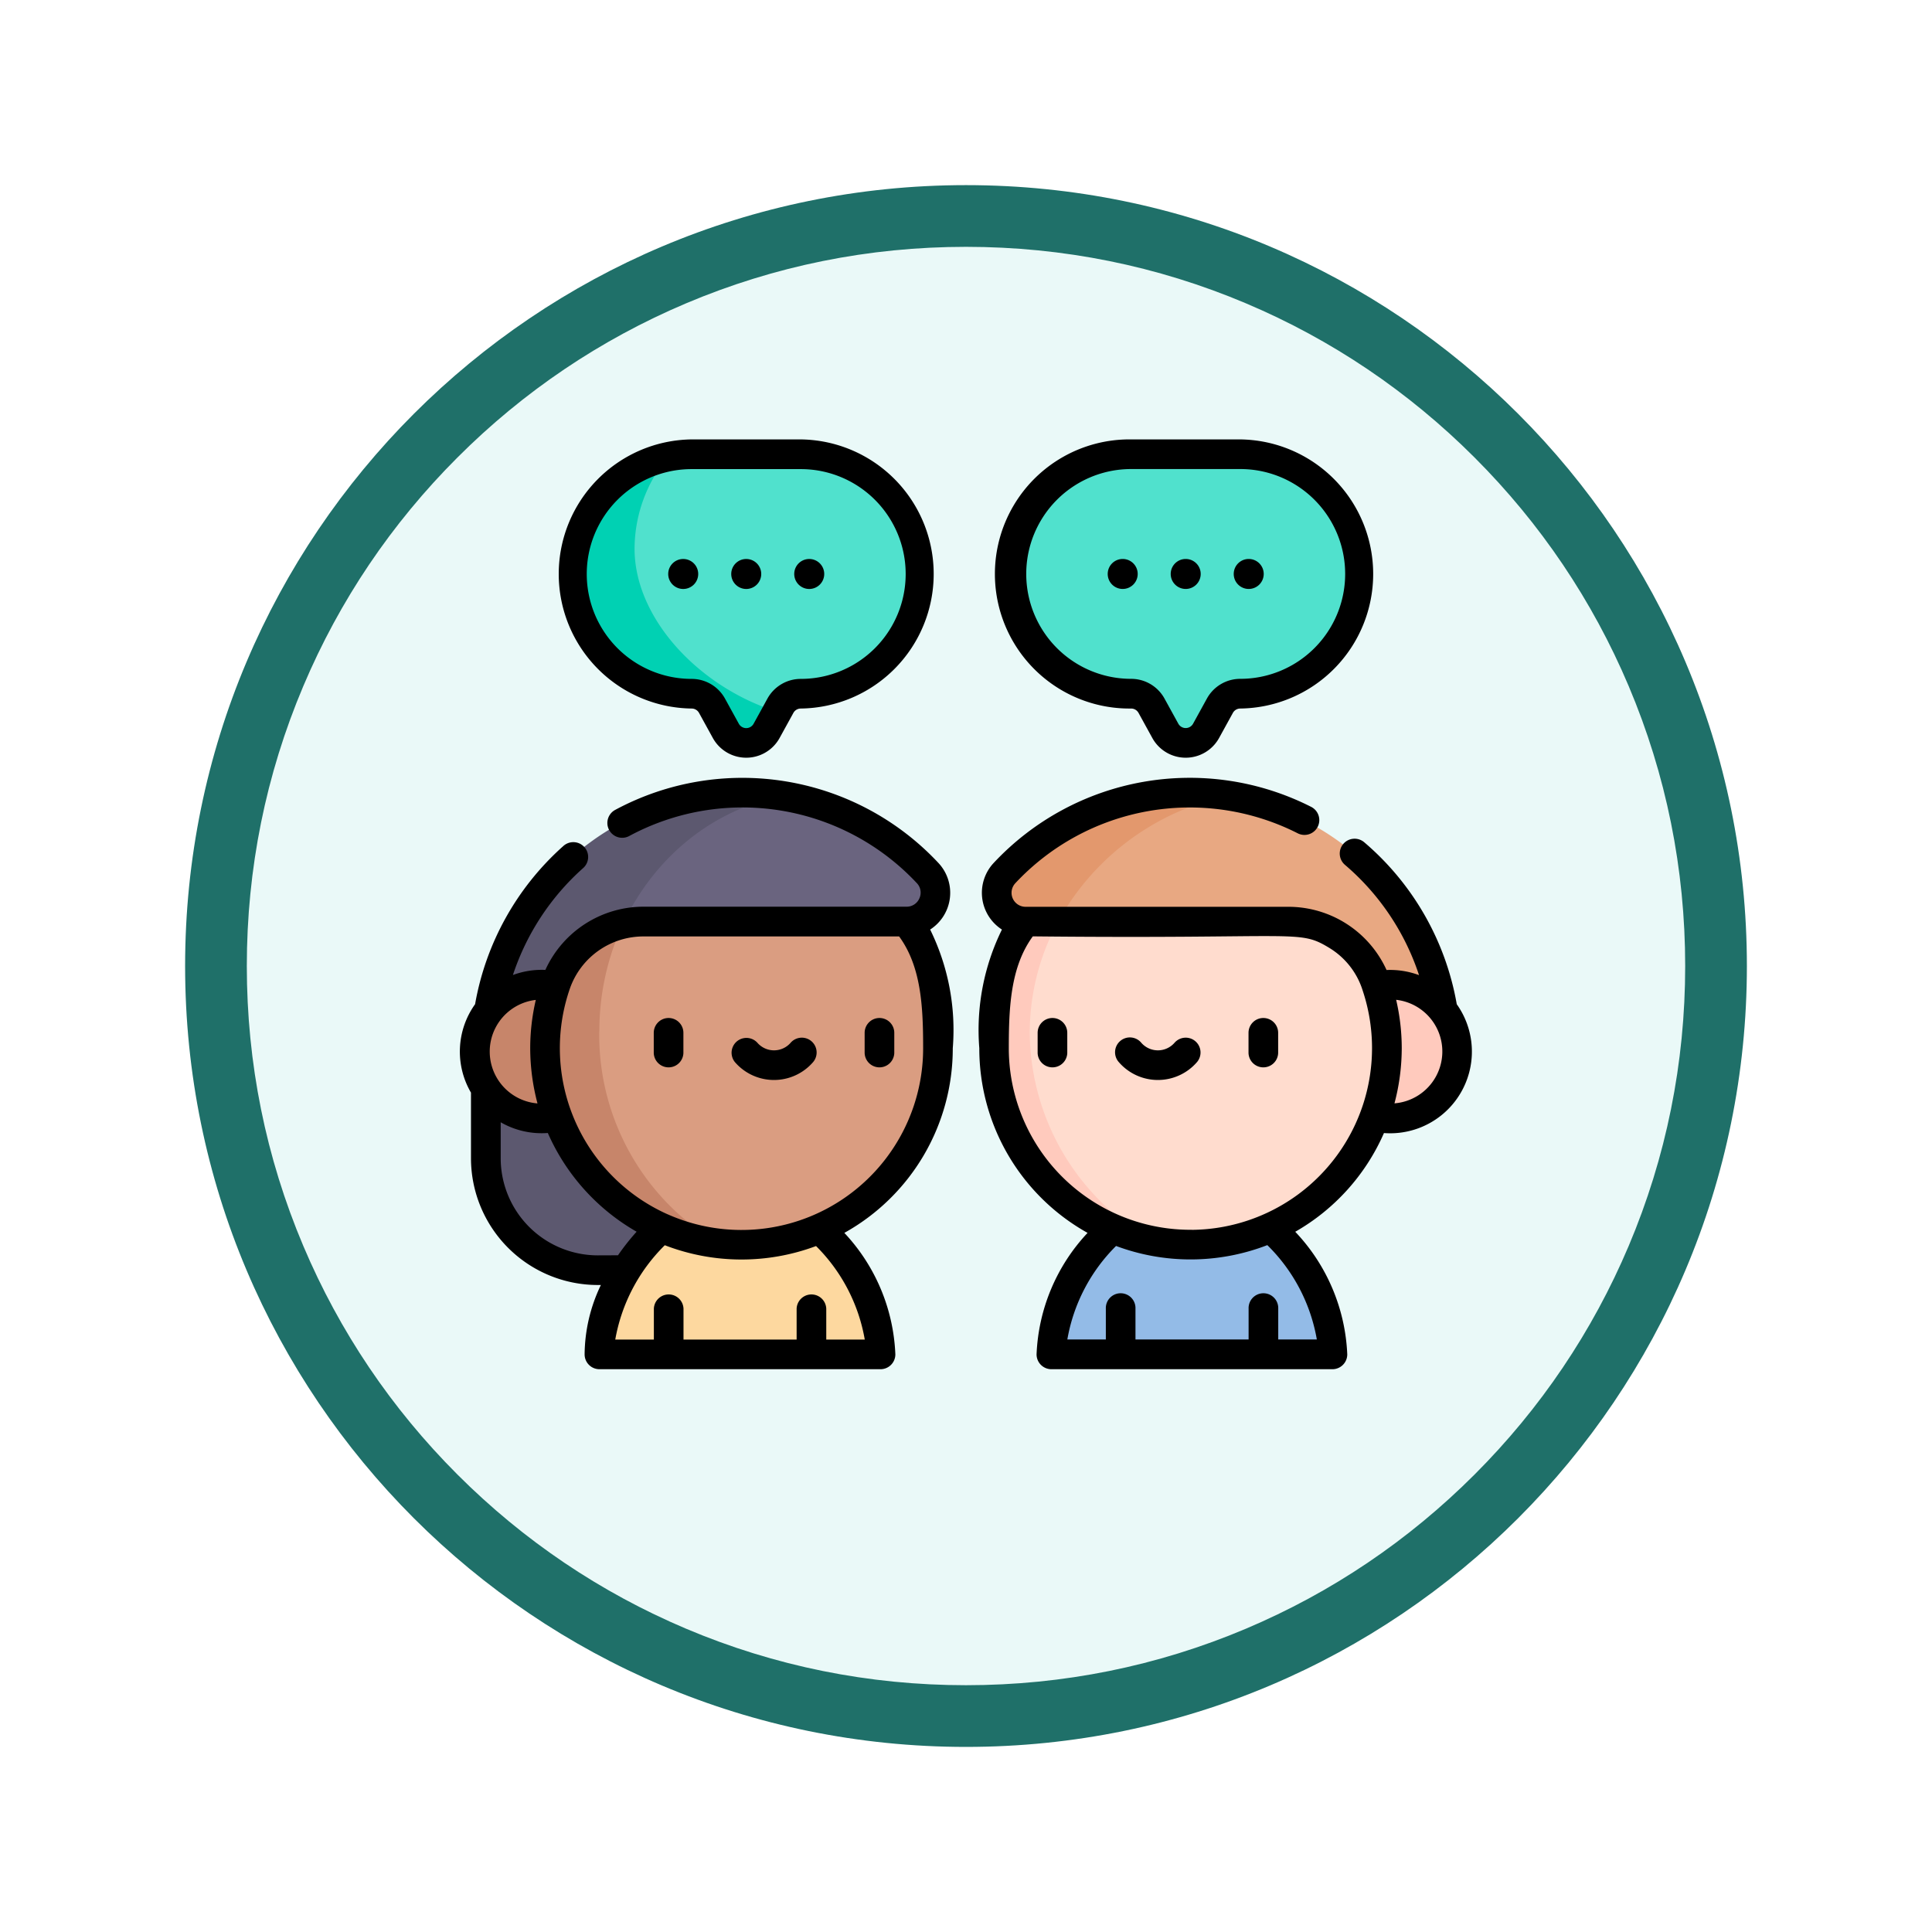 <svg xmlns="http://www.w3.org/2000/svg" xmlns:xlink="http://www.w3.org/1999/xlink" width="93.934" height="93.934" viewBox="0 0 93.934 93.934">
  <defs>
    <filter id="Trazado_982547" x="0" y="0" width="93.934" height="93.934" filterUnits="userSpaceOnUse">
      <feOffset dy="3" input="SourceAlpha"/>
      <feGaussianBlur stdDeviation="3" result="blur"/>
      <feFlood flood-opacity="0.161"/>
      <feComposite operator="in" in2="blur"/>
      <feComposite in="SourceGraphic"/>
    </filter>
  </defs>
  <g id="Grupo_1207831" data-name="Grupo 1207831" transform="translate(-189 -2930.833)">
    <g id="Grupo_1206469" data-name="Grupo 1206469" transform="translate(0 -5753.2)">
      <g id="Grupo_1185089" data-name="Grupo 1185089" transform="translate(0 8337.973)">
        <g id="Grupo_1181939" data-name="Grupo 1181939" transform="translate(0 -388.939)">
          <g id="Grupo_1175133" data-name="Grupo 1175133" transform="translate(-0.033 -1251)">
            <g id="Grupo_1167337" data-name="Grupo 1167337" transform="translate(198.033 1992)">
              <g id="Grupo_1166720" data-name="Grupo 1166720">
                <g id="Grupo_1164305" data-name="Grupo 1164305">
                  <g id="Grupo_1163948" data-name="Grupo 1163948">
                    <g id="Grupo_1158168" data-name="Grupo 1158168">
                      <g id="Grupo_1152576" data-name="Grupo 1152576">
                        <g id="Grupo_1148633" data-name="Grupo 1148633">
                          <g id="Grupo_1148525" data-name="Grupo 1148525">
                            <g transform="matrix(1, 0, 0, 1, -9, -6)" filter="url(#Trazado_982547)">
                              <g id="Trazado_982547-2" data-name="Trazado 982547" transform="translate(9 6)" fill="#eaf9f8">
                                <path d="M 37.967 74.434 C 33.043 74.434 28.268 73.47 23.773 71.568 C 19.43 69.732 15.53 67.102 12.181 63.753 C 8.831 60.403 6.202 56.503 4.365 52.161 C 2.464 47.666 1.5 42.89 1.5 37.967 C 1.5 33.043 2.464 28.268 4.365 23.773 C 6.202 19.43 8.831 15.53 12.181 12.181 C 15.53 8.831 19.43 6.202 23.773 4.365 C 28.268 2.464 33.043 1.5 37.967 1.5 C 42.89 1.5 47.666 2.464 52.161 4.365 C 56.503 6.202 60.403 8.831 63.753 12.181 C 67.102 15.53 69.732 19.43 71.568 23.773 C 73.47 28.268 74.434 33.043 74.434 37.967 C 74.434 42.89 73.47 47.666 71.568 52.161 C 69.732 56.503 67.102 60.403 63.753 63.753 C 60.403 67.102 56.503 69.732 52.161 71.568 C 47.666 73.47 42.89 74.434 37.967 74.434 Z" stroke="none"/>
                                <path d="M 37.967 3 C 33.245 3 28.666 3.924 24.357 5.747 C 20.194 7.508 16.454 10.029 13.242 13.242 C 10.029 16.454 7.508 20.194 5.747 24.357 C 3.924 28.666 3 33.245 3 37.967 C 3 42.689 3.924 47.268 5.747 51.577 C 7.508 55.74 10.029 59.48 13.242 62.692 C 16.454 65.904 20.194 68.426 24.357 70.187 C 28.666 72.009 33.245 72.934 37.967 72.934 C 42.689 72.934 47.268 72.009 51.577 70.187 C 55.74 68.426 59.48 65.904 62.692 62.692 C 65.904 59.48 68.426 55.74 70.187 51.577 C 72.009 47.268 72.934 42.689 72.934 37.967 C 72.934 33.245 72.009 28.666 70.187 24.357 C 68.426 20.194 65.904 16.454 62.692 13.242 C 59.48 10.029 55.74 7.508 51.577 5.747 C 47.268 3.924 42.689 3 37.967 3 M 37.967 0 C 58.935 0 75.934 16.998 75.934 37.967 C 75.934 58.935 58.935 75.934 37.967 75.934 C 16.998 75.934 0 58.935 0 37.967 C 0 16.998 16.998 0 37.967 0 Z" stroke="none" fill="#1f7069"/>
                              </g>
                            </g>
                          </g>
                        </g>
                      </g>
                    </g>
                  </g>
                </g>
              </g>
            </g>
          </g>
        </g>
      </g>
    </g>
    <g id="hablando_2_" data-name="hablando (2)" transform="translate(211.364 2931.406)">
      <g id="Grupo_1207829" data-name="Grupo 1207829" transform="translate(0.722 21.511)">
        <path id="Trazado_1078863" data-name="Trazado 1078863" d="M67.75,28.279H62.443a5.822,5.822,0,1,0,0,11.644,1.131,1.131,0,0,1,.991.586l.672,1.222a1.131,1.131,0,0,0,1.981,0l.672-1.222a1.131,1.131,0,0,1,.991-.586,5.822,5.822,0,1,0,0-11.644Z" transform="translate(-51.901 -28.279)" fill="#50e1cd"/>
        <path id="Trazado_1078864" data-name="Trazado 1078864" d="M284.807,28.279h5.307a5.822,5.822,0,0,1,0,11.644,1.131,1.131,0,0,0-.991.586l-.672,1.222a1.131,1.131,0,0,1-1.981,0l-.672-1.222a1.131,1.131,0,0,0-.991-.586,5.822,5.822,0,1,1,0-11.644Z" transform="translate(-252.896 -28.279)" fill="#50e1cd"/>
        <path id="Trazado_1078865" data-name="Trazado 1078865" d="M299.229,425.833c0-3.585,3.019-6.154,3.019-6.154h7.627s3.019,2.57,3.019,6.154Z" transform="translate(-271.194 -382.066)" fill="#93bbe7"/>
        <path id="Trazado_1078866" data-name="Trazado 1078866" d="M272.918,205.78a1.4,1.4,0,0,1-1.027-2.36,12.393,12.393,0,0,1,8.919-3.91,12.549,12.549,0,0,1,12.549,12.555Z" transform="translate(-246.139 -183.055)" fill="#e8a882"/>
        <path id="Trazado_1078867" data-name="Trazado 1078867" d="M34.593,203.42a12.393,12.393,0,0,0-8.919-3.91,12.549,12.549,0,0,0-12.549,12.555v5.222a5.441,5.441,0,0,0,5.441,5.441h3.1v-2.061l11.9-14.888A1.4,1.4,0,0,0,34.593,203.42Z" transform="translate(-12.584 -183.055)" fill="#6a647f"/>
        <path id="Trazado_1078868" data-name="Trazado 1078868" d="M18.641,211.119c0-5.744,3.864-10.513,8.938-11.444a12.433,12.433,0,0,0-14.452,12.391v5.222a5.441,5.441,0,0,0,5.441,5.441h3.1v-2.061l.648-.811A11.993,11.993,0,0,1,18.641,211.119Z" transform="translate(-12.585 -183.055)" fill="#5c586f"/>
        <path id="Trazado_1078869" data-name="Trazado 1078869" d="M84.241,425.833c0-3.585-3.019-6.154-3.019-6.154H73.595s-3.019,2.57-3.019,6.154Z" transform="translate(-64.514 -382.066)" fill="#fdd89f"/>
        <path id="Trazado_1078870" data-name="Trazado 1078870" d="M62.132,270.915a9.552,9.552,0,1,1-18.571-3.156,4.508,4.508,0,0,1,4.261-3H60.594C62,266.422,62.132,268.57,62.132,270.915Z" transform="translate(-39.613 -242.034)" fill="#da9d81"/>
        <circle id="Elipse_12790" data-name="Elipse 12790" cx="3.25" cy="3.25" r="3.25" transform="translate(41.261 25.795)" fill="#ffcabd"/>
        <path id="Trazado_1078871" data-name="Trazado 1078871" d="M282.794,199.654a12.207,12.207,0,0,0-1.983-.143,12.393,12.393,0,0,0-8.919,3.91,1.4,1.4,0,0,0,1.027,2.36l1.359.418A12.336,12.336,0,0,1,282.794,199.654Z" transform="translate(-246.139 -183.056)" fill="#e3986d"/>
        <path id="Trazado_1078872" data-name="Trazado 1078872" d="M270.168,270.915a9.552,9.552,0,1,0,18.571-3.156,4.508,4.508,0,0,0-4.261-3H271.706C270.3,266.422,270.168,268.57,270.168,270.915Z" transform="translate(-244.926 -242.034)" fill="#ffdcce"/>
        <path id="Trazado_1078873" data-name="Trazado 1078873" d="M13.555,271.158a12.318,12.318,0,0,1,1.149-5.226,4.492,4.492,0,0,0-3.257,2.886c-.017.048-.032.1-.048.146a2.648,2.648,0,0,0-.65-.076,3.25,3.25,0,1,0,0,6.5,2.567,2.567,0,0,0,.752-.1,9.529,9.529,0,0,0,7.849,6.178,11.749,11.749,0,0,1-5.8-10.3Z" transform="translate(-7.5 -243.094)" fill="#c7856a"/>
        <path id="Trazado_1078874" data-name="Trazado 1078874" d="M271.907,270.168a11.326,11.326,0,0,1,1.373-5.409h-1.573c-1.4,1.663-1.538,3.81-1.538,6.155a9.555,9.555,0,0,0,7.738,9.38A11.718,11.718,0,0,1,271.907,270.168Z" transform="translate(-244.926 -242.034)" fill="#ffcabd"/>
        <path id="Trazado_1078875" data-name="Trazado 1078875" d="M59.667,33.92a7.041,7.041,0,0,1,1.638-4.477,5.822,5.822,0,0,0,1.138,11.533,1.131,1.131,0,0,1,.991.586l.672,1.222a1.131,1.131,0,0,0,1.981,0l.513-.933C62.834,40.673,59.667,37.34,59.667,33.92Z" transform="translate(-51.901 -29.331)" fill="#00d1b3"/>
      </g>
      <g id="Grupo_1207830" data-name="Grupo 1207830" transform="translate(0.001 20.791)">
        <path id="Trazado_1078876" data-name="Trazado 1078876" d="M98.752,313.522a.721.721,0,0,0-.721.721v.985a.721.721,0,0,0,1.441,0v-.985A.721.721,0,0,0,98.752,313.522Z" transform="translate(-88.61 -285.391)"/>
        <path id="Trazado_1078877" data-name="Trazado 1078877" d="M205.447,313.522a.721.721,0,0,0-.721.721v.985a.721.721,0,0,0,1.441,0v-.985A.721.721,0,0,0,205.447,313.522Z" transform="translate(-185.052 -285.391)"/>
        <path id="Trazado_1078878" data-name="Trazado 1078878" d="M141.212,323.646a.721.721,0,0,0-1.017.07,1.071,1.071,0,0,1-1.617,0,.721.721,0,0,0-1.087.947,2.512,2.512,0,0,0,3.79,0A.721.721,0,0,0,141.212,323.646Z" transform="translate(-124.119 -294.381)"/>
        <path id="Trazado_1078879" data-name="Trazado 1078879" d="M399.67,313.522a.721.721,0,0,0-.721.721v.985a.721.721,0,0,0,1.441,0v-.985A.721.721,0,0,0,399.67,313.522Z" transform="translate(-360.611 -285.391)"/>
        <path id="Trazado_1078880" data-name="Trazado 1078880" d="M292.975,313.522a.721.721,0,0,0-.721.721v.985a.721.721,0,0,0,1.441,0v-.985A.721.721,0,0,0,292.975,313.522Z" transform="translate(-264.169 -285.391)"/>
        <path id="Trazado_1078881" data-name="Trazado 1078881" d="M335.434,323.646a.721.721,0,0,0-1.017.07,1.071,1.071,0,0,1-1.617,0,.721.721,0,1,0-1.087.947,2.512,2.512,0,0,0,3.79,0A.721.721,0,0,0,335.434,323.646Z" transform="translate(-299.676 -294.381)"/>
        <path id="Trazado_1078882" data-name="Trazado 1078882" d="M137.96,81.291a.729.729,0,1,0,.729.729A.729.729,0,0,0,137.96,81.291Z" transform="translate(-124.043 -75.477)"/>
        <path id="Trazado_1078883" data-name="Trazado 1078883" d="M106.084,81.291a.729.729,0,1,0,.729.729A.729.729,0,0,0,106.084,81.291Z" transform="translate(-95.231 -75.477)"/>
        <path id="Trazado_1078884" data-name="Trazado 1078884" d="M169.836,81.291a.729.729,0,1,0,.729.729A.729.729,0,0,0,169.836,81.291Z" transform="translate(-152.856 -75.477)"/>
        <path id="Trazado_1078885" data-name="Trazado 1078885" d="M60.971,20.791H55.665a6.543,6.543,0,0,0,0,13.085.41.41,0,0,1,.359.212l.672,1.222a1.853,1.853,0,0,0,3.244,0l.672-1.222a.41.41,0,0,1,.359-.212,6.543,6.543,0,0,0,0-13.085Zm0,11.644a1.851,1.851,0,0,0-1.622.959l-.672,1.222a.41.41,0,0,1-.718,0l-.672-1.222a1.851,1.851,0,0,0-1.622-.959,5.1,5.1,0,1,1,0-10.2h5.306a5.1,5.1,0,0,1,0,10.2Z" transform="translate(-44.402 -20.791)"/>
        <path id="Trazado_1078886" data-name="Trazado 1078886" d="M360.312,82.748a.729.729,0,1,0-.729-.729A.729.729,0,0,0,360.312,82.748Z" transform="translate(-325.028 -75.477)"/>
        <path id="Trazado_1078887" data-name="Trazado 1078887" d="M392.188,82.748a.729.729,0,1,0-.729-.729A.729.729,0,0,0,392.188,82.748Z" transform="translate(-353.84 -75.477)"/>
        <path id="Trazado_1078888" data-name="Trazado 1078888" d="M328.437,82.748a.729.729,0,1,0-.729-.729A.729.729,0,0,0,328.437,82.748Z" transform="translate(-296.216 -75.477)"/>
        <path id="Trazado_1078889" data-name="Trazado 1078889" d="M278.017,33.877a.41.41,0,0,1,.359.212l.672,1.222a1.853,1.853,0,0,0,3.244,0l.672-1.222a.41.41,0,0,1,.359-.212,6.543,6.543,0,0,0,0-13.085h-5.306a6.543,6.543,0,1,0,0,13.085Zm0-11.644h5.306a5.1,5.1,0,0,1,0,10.2,1.851,1.851,0,0,0-1.622.959l-.672,1.222a.41.41,0,0,1-.718,0l-.672-1.222a1.851,1.851,0,0,0-1.622-.959,5.1,5.1,0,0,1,0-10.2Z" transform="translate(-245.386 -20.792)"/>
        <path id="Trazado_1078890" data-name="Trazado 1078890" d="M6.7,216.678h.151a7.908,7.908,0,0,0-.791,3.373.721.721,0,0,0,.721.721H20.447a.721.721,0,0,0,.721-.721,9.165,9.165,0,0,0-2.48-5.907,10.262,10.262,0,0,0,5.272-8.979,11.059,11.059,0,0,0-1.1-5.769,2.124,2.124,0,0,0,.4-3.24,13.048,13.048,0,0,0-15.7-2.585.721.721,0,1,0,.684,1.269,11.606,11.606,0,0,1,13.969,2.3.664.664,0,0,1,.127.731.672.672,0,0,1-.629.414H8.922a5.242,5.242,0,0,0-4.77,3.073,4.044,4.044,0,0,0-1.578.248,11.987,11.987,0,0,1,3.4-5.186.721.721,0,1,0-.959-1.076,13.394,13.394,0,0,0-4.28,7.681,3.955,3.955,0,0,0-.2,4.3v3.192A6.168,6.168,0,0,0,6.7,216.678ZM3.687,202.816a10.359,10.359,0,0,0-.272,2.349,10.537,10.537,0,0,0,.354,2.685,2.529,2.529,0,0,1-.082-5.033ZM6.7,215.237a4.725,4.725,0,0,1-4.72-4.72v-1.751a3.988,3.988,0,0,0,2.291.521,10.307,10.307,0,0,0,4.317,4.8,11.325,11.325,0,0,0-.905,1.146Zm12.978,4.094H17.809v-1.5a.721.721,0,0,0-1.441,0v1.5h-5.5v-1.5a.721.721,0,0,0-1.441,0v1.5H7.55a8.515,8.515,0,0,1,2.409-4.587,10.354,10.354,0,0,0,7.353.04A8.44,8.44,0,0,1,19.681,219.33Zm-9.586-6.092h0A8.848,8.848,0,0,1,5.35,202.247a3.786,3.786,0,0,1,3.581-2.516H21.352c1.074,1.471,1.167,3.41,1.167,5.434a8.832,8.832,0,0,1-12.424,8.074Z" transform="translate(-0.001 -175.565)"/>
        <path id="Trazado_1078891" data-name="Trazado 1078891" d="M267.93,214.117a9.166,9.166,0,0,0-2.48,5.907.721.721,0,0,0,.721.721h13.664a.721.721,0,0,0,.721-.721,9.222,9.222,0,0,0-2.529-5.961,10.263,10.263,0,0,0,4.313-4.8A3.972,3.972,0,0,0,285.88,203a13.367,13.367,0,0,0-4.5-7.876.721.721,0,1,0-.935,1.1,11.958,11.958,0,0,1,3.6,5.361,4.033,4.033,0,0,0-1.579-.249,5.241,5.241,0,0,0-4.779-3.073H264.915a.682.682,0,0,1-.5-1.145,11.605,11.605,0,0,1,13.724-2.433.721.721,0,1,0,.654-1.285,13.046,13.046,0,0,0-15.427,2.729,2.125,2.125,0,0,0,.4,3.24,11.058,11.058,0,0,0-1.1,5.768A10.267,10.267,0,0,0,267.93,214.117ZM277.2,219.3v-1.5a.721.721,0,1,0-1.441,0v1.5h-5.5v-1.5a.721.721,0,1,0-1.441,0v1.5h-1.872a8.442,8.442,0,0,1,2.369-4.547,10.351,10.351,0,0,0,7.354-.041,8.455,8.455,0,0,1,2.408,4.588Zm-4.2-5.334a8.829,8.829,0,0,1-8.9-8.832c0-2.024.093-3.963,1.167-5.434,12.993.136,12.9-.353,14.393.547a3.725,3.725,0,0,1,1.65,2.1A8.837,8.837,0,0,1,273,213.969Zm9.851-6.146a10.5,10.5,0,0,0,.354-2.686,10.391,10.391,0,0,0-.272-2.349,2.529,2.529,0,0,1-.082,5.034Z" transform="translate(-237.417 -175.538)"/>
      </g>
    </g>
  </g>
</svg>
